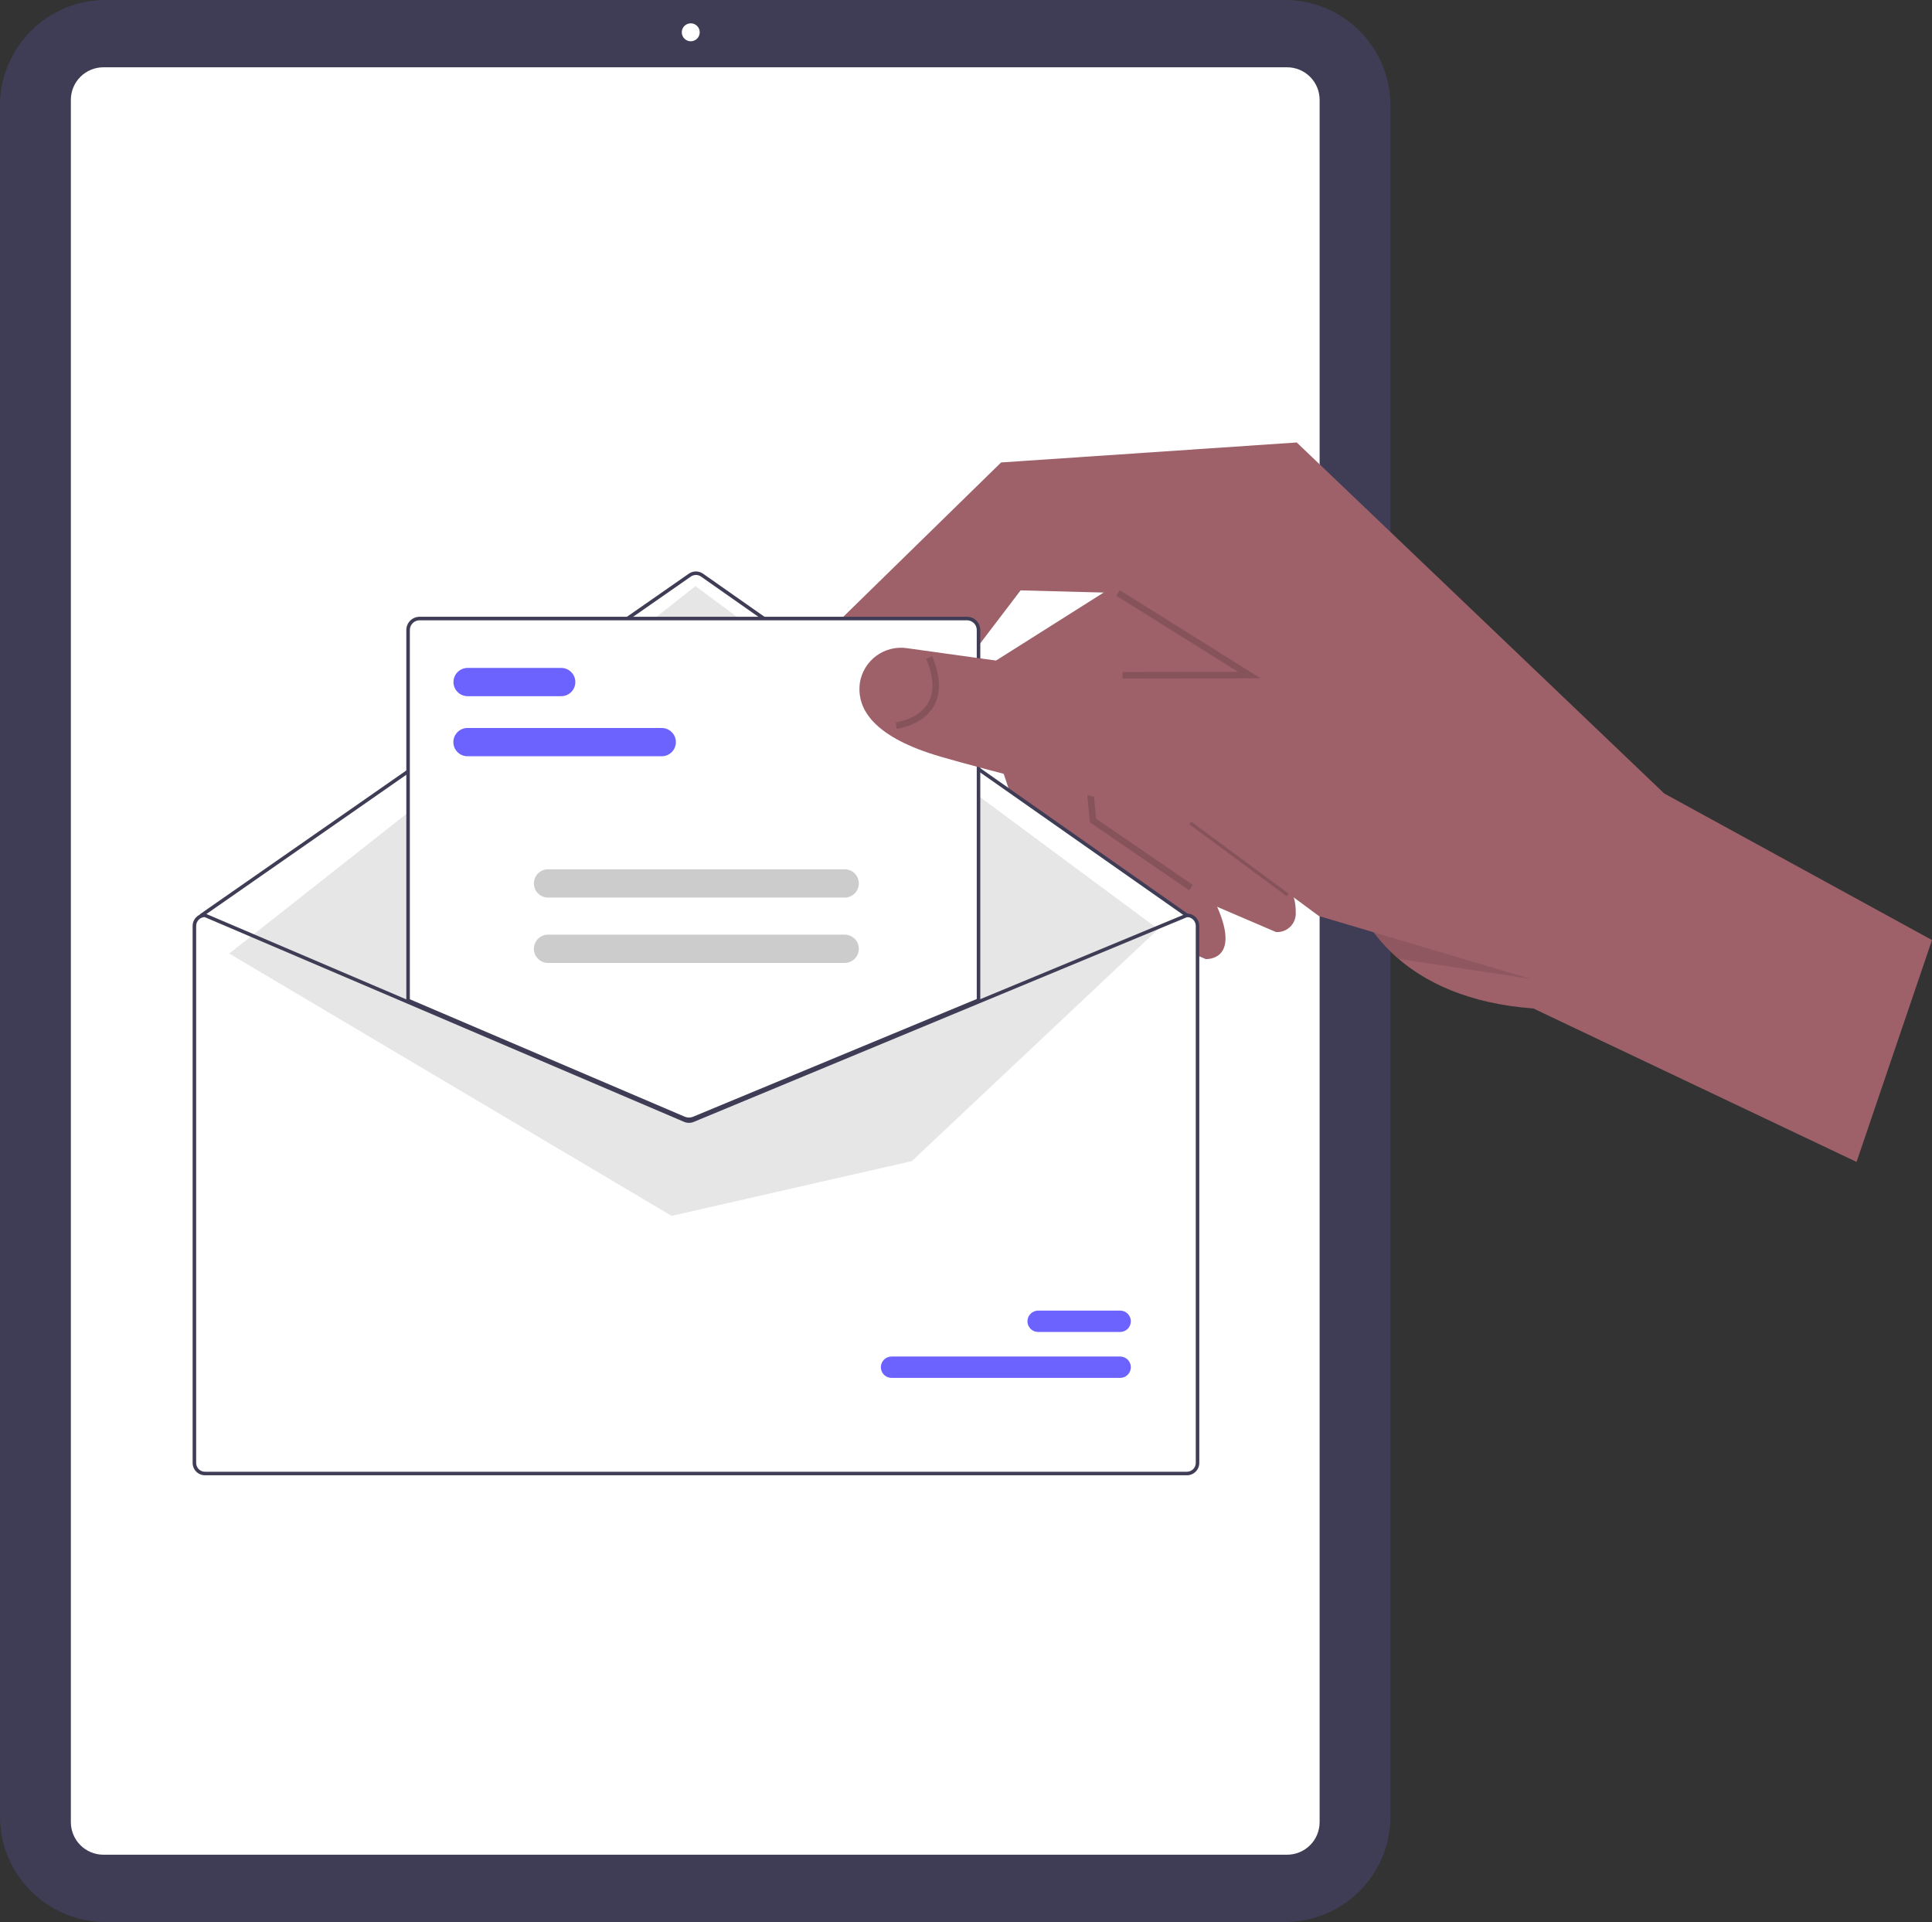 <svg width="385" height="383" viewBox="0 0 385 383" fill="none" xmlns="http://www.w3.org/2000/svg">
<rect x="0" y="0" width="385" height="383" fill="#333333" stroke="none"/>
<g clip-path="url(#clip0_1_99485)">
<path d="M256.079 383H21.015C15.443 382.994 10.102 380.777 6.162 376.837C2.222 372.896 0.006 367.554 0 361.981V21.019C0.006 15.446 2.222 10.104 6.162 6.163C10.102 2.223 15.443 0.006 21.015 0H256.079C261.65 0.006 266.992 2.223 270.931 6.163C274.871 10.104 277.087 15.446 277.093 21.019V361.981C277.087 367.554 274.871 372.896 270.931 376.837C266.992 380.777 261.65 382.994 256.079 383Z" fill="#3F3D56"/>
<path d="M256.491 369.589H20.599C18.882 369.587 17.235 368.904 16.021 367.689C14.806 366.475 14.123 364.828 14.121 363.11V19.889C14.123 18.172 14.806 16.525 16.021 15.31C17.235 14.095 18.882 13.412 20.599 13.41H256.491C258.208 13.412 259.855 14.095 261.069 15.31C262.284 16.525 262.967 18.172 262.969 19.889V363.11C262.967 364.828 262.284 366.475 261.069 367.689C259.855 368.904 258.208 369.587 256.491 369.589Z" fill="white"/>
<path d="M137.651 8.225C138.638 8.225 139.439 7.424 139.439 6.436C139.439 5.449 138.638 4.648 137.651 4.648C136.664 4.648 135.863 5.449 135.863 6.436C135.863 7.424 136.664 8.225 137.651 8.225Z" fill="white"/>
<path d="M201.469 158.561L193.659 135.168L193.527 134.761L226.414 113.984L228.162 116.341L237.321 128.676L233.973 138.654L225.32 164.431L224.94 165.564L240.965 177.481C241.6 178.652 242.128 179.72 242.557 180.702C247.341 191.605 240.26 191.111 240.26 191.111L207.668 177.138L201.469 158.561Z" fill="#9E616A"/>
<path d="M218.722 162.915L217.285 158.609L210.234 137.469L208.765 133.062L207.531 129.375L223.611 119.212L240.417 108.598L251.325 123.29L248.019 133.141L246.412 137.928L243.928 145.331L238.944 160.177L254.969 172.094C256.182 174.221 257.139 176.483 257.821 178.834C258.1 179.816 258.232 180.833 258.213 181.853C258.239 182.375 258.154 182.896 257.964 183.383C257.774 183.87 257.482 184.311 257.109 184.677C256.736 185.043 256.289 185.325 255.799 185.506C255.308 185.686 254.785 185.761 254.264 185.724L221.672 171.751L218.722 162.915Z" fill="#9E616A"/>
<path opacity="0.15" d="M217.192 163.869L215.301 143.928L224.726 138.816L225.342 139.955L216.669 144.658L218.423 163.144L237.692 176.343L236.961 177.41L217.192 163.869Z" fill="black"/>
<path opacity="0.15" d="M237.753 163.201L236.984 164.242L256.43 178.612L257.199 177.572L237.753 163.201Z" fill="black"/>
<path d="M236.594 182.748L138.769 113.965L39.945 182.107L137.295 223.223L236.594 182.748Z" fill="white"/>
<path d="M166.553 124.367L199.494 92.153L258.408 88.172L331.641 158.117L384.999 187.323L369.967 231.536L305.565 200.959C292.453 199.996 284.016 195.644 278.68 191.067C276.846 189.496 275.192 187.724 273.75 185.785C272.171 183.73 270.939 181.43 270.103 178.976L243.927 145.333L238.53 138.391L235.035 133.898L223.61 119.214L222.788 118.159L203.378 117.645L193.277 130.909L186.182 140.217C186.016 143.495 184.832 146.64 182.795 149.214C176.433 156.955 163.531 155.444 163.531 155.444L166.553 124.367Z" fill="#9E616A"/>
<path d="M40.323 182.043H40.393L80.796 199.298L136.074 222.907C136.29 222.998 136.522 223.045 136.756 223.047C136.991 223.048 137.223 223.003 137.44 222.914L194.471 199.249L235.866 182.071L235.929 182.043H235.999C236.653 182.044 237.279 182.304 237.741 182.765C238.202 183.227 238.462 183.854 238.463 184.507V291.516C238.462 292.17 238.202 292.796 237.741 293.258C237.279 293.72 236.653 293.98 235.999 293.98H40.323C39.67 293.98 39.044 293.72 38.582 293.258C38.12 292.796 37.86 292.17 37.859 291.516V184.507C37.86 183.854 38.12 183.227 38.582 182.765C39.044 182.304 39.67 182.044 40.323 182.043Z" fill="white"/>
<path d="M40.145 182.75C40.217 182.75 40.287 182.728 40.346 182.686L137.677 114.889C137.973 114.684 138.325 114.574 138.686 114.575C139.046 114.575 139.398 114.686 139.693 114.893L236.323 182.686C236.399 182.739 236.494 182.76 236.586 182.744C236.677 182.727 236.759 182.675 236.813 182.599C236.866 182.523 236.887 182.428 236.871 182.337C236.855 182.245 236.803 182.163 236.727 182.109L140.097 114.316C139.684 114.027 139.191 113.872 138.687 113.871C138.182 113.87 137.689 114.024 137.275 114.311L39.944 182.109C39.882 182.151 39.836 182.213 39.812 182.284C39.788 182.355 39.787 182.431 39.809 182.503C39.832 182.574 39.876 182.637 39.937 182.681C39.997 182.726 40.07 182.75 40.145 182.75L40.145 182.75Z" fill="#3F3D56"/>
<path d="M230.802 185.15L138.59 116.797L45.68 190.014L133.84 242.287L181.703 231.375L230.802 185.15Z" fill="#E6E6E6"/>
<path d="M177.664 274.574H223.219C223.783 274.574 224.324 274.35 224.723 273.952C225.122 273.553 225.347 273.012 225.348 272.448C225.349 271.884 225.126 271.343 224.728 270.943C224.33 270.543 223.789 270.318 223.225 270.316H177.664C177.1 270.316 176.559 270.54 176.16 270.938C175.761 271.337 175.536 271.878 175.535 272.442C175.534 273.006 175.757 273.548 176.155 273.947C176.553 274.347 177.094 274.572 177.658 274.574H177.664Z" fill="#6C63FF"/>
<path d="M206.875 265.421H223.219C223.783 265.422 224.324 265.198 224.723 264.799C225.123 264.401 225.347 263.86 225.348 263.296C225.349 262.732 225.126 262.19 224.728 261.791C224.33 261.391 223.789 261.166 223.225 261.164H206.875C206.311 261.164 205.77 261.388 205.371 261.786C204.972 262.185 204.747 262.725 204.746 263.29C204.745 263.854 204.968 264.395 205.366 264.795C205.764 265.195 206.305 265.42 206.869 265.421H206.875Z" fill="#6C63FF"/>
<path d="M137.292 223.222C137.639 223.222 137.982 223.155 138.302 223.024L195.172 199.423V125.546C195.171 124.893 194.911 124.267 194.449 123.805C193.988 123.343 193.361 123.083 192.708 123.082H83.608C82.955 123.083 82.329 123.343 81.867 123.805C81.405 124.267 81.145 124.893 81.144 125.546V199.474L81.251 199.52L136.252 223.013C136.581 223.151 136.935 223.222 137.292 223.222Z" fill="white"/>
<path d="M136.183 223.175L80.969 199.591V125.546C80.969 124.846 81.248 124.175 81.743 123.68C82.238 123.185 82.909 122.907 83.608 122.906H192.708C193.408 122.907 194.079 123.185 194.574 123.68C195.069 124.175 195.347 124.846 195.348 125.546V199.54L138.369 223.187C137.668 223.473 136.882 223.468 136.183 223.175H136.183ZM194.644 125.546C194.644 125.033 194.439 124.541 194.077 124.178C193.714 123.815 193.222 123.611 192.708 123.61H83.608C83.095 123.611 82.603 123.815 82.24 124.178C81.877 124.541 81.673 125.033 81.673 125.546V199.126L136.458 222.527C136.983 222.747 137.574 222.751 138.101 222.536L194.644 199.07L194.644 125.546Z" fill="#3F3D56"/>
<path d="M38.387 184.507V291.516C38.387 292.17 38.647 292.796 39.109 293.258C39.571 293.72 40.197 293.98 40.85 293.98H236.527C237.18 293.98 237.806 293.72 238.268 293.258C238.73 292.796 238.99 292.17 238.99 291.516V184.507C238.99 183.854 238.73 183.227 238.268 182.765C237.806 182.304 237.18 182.044 236.527 182.043H236.456L236.393 182.071L194.998 199.249L137.967 222.914C137.75 223.003 137.518 223.048 137.284 223.047C137.049 223.045 136.817 222.998 136.601 222.907L81.323 199.298L40.921 182.043H40.85C40.197 182.044 39.571 182.304 39.109 182.765C38.647 183.227 38.387 183.854 38.387 184.507ZM39.091 184.507C39.092 184.053 39.268 183.616 39.582 183.288C39.897 182.96 40.326 182.767 40.78 182.747L81.323 200.062L136.323 223.555C136.935 223.812 137.624 223.815 138.238 223.565L194.998 200.009L236.594 182.747C237.048 182.765 237.478 182.959 237.794 183.287C238.109 183.615 238.286 184.052 238.286 184.507V291.516C238.286 291.983 238.101 292.431 237.771 292.761C237.441 293.091 236.993 293.276 236.527 293.276H40.85C40.384 293.276 39.936 293.091 39.606 292.761C39.276 292.431 39.091 291.983 39.091 291.516V184.507Z" fill="#3F3D56"/>
<path d="M93.159 150.698H131.872C132.619 150.698 133.335 150.402 133.863 149.874C134.391 149.346 134.688 148.629 134.688 147.882C134.688 147.136 134.391 146.419 133.863 145.891C133.335 145.363 132.619 145.066 131.872 145.066H93.159C92.412 145.066 91.696 145.363 91.168 145.891C90.64 146.419 90.344 147.136 90.344 147.882C90.344 148.629 90.64 149.346 91.168 149.874C91.696 150.402 92.412 150.698 93.159 150.698Z" fill="#6C63FF"/>
<path d="M93.183 138.73H111.835C112.582 138.73 113.298 138.433 113.826 137.905C114.354 137.377 114.651 136.661 114.651 135.914C114.651 135.167 114.354 134.451 113.826 133.922C113.298 133.394 112.582 133.098 111.835 133.098H93.183C92.436 133.098 91.72 133.394 91.192 133.922C90.664 134.451 90.367 135.167 90.367 135.914C90.367 136.661 90.664 137.377 91.192 137.905C91.72 138.433 92.436 138.73 93.183 138.73Z" fill="#6C63FF"/>
<path d="M109.206 178.859H168.331C169.078 178.859 169.794 178.562 170.322 178.034C170.85 177.506 171.147 176.789 171.147 176.043C171.147 175.296 170.85 174.579 170.322 174.051C169.794 173.523 169.078 173.227 168.331 173.227H109.206C108.459 173.227 107.743 173.523 107.215 174.051C106.687 174.579 106.391 175.296 106.391 176.043C106.391 176.789 106.687 177.506 107.215 178.034C107.743 178.562 108.459 178.859 109.206 178.859Z" fill="#CCCCCC"/>
<path d="M109.206 191.882H168.331C169.078 191.882 169.794 191.585 170.322 191.057C170.85 190.529 171.147 189.813 171.147 189.066C171.147 188.319 170.85 187.603 170.322 187.075C169.794 186.547 169.078 186.25 168.331 186.25H109.206C108.459 186.25 107.743 186.547 107.215 187.075C106.687 187.603 106.391 188.319 106.391 189.066C106.391 189.813 106.687 190.529 107.215 191.057C107.743 191.585 108.459 191.882 109.206 191.882Z" fill="#CCCCCC"/>
<path opacity="0.1" d="M246.414 137.929L258.157 137.25L305.078 195.087L288.501 192.551L278.684 191.067C276.849 189.495 275.195 187.724 273.753 185.785L262.843 182.546L257.823 178.836C258.138 180.041 246.414 137.929 246.414 137.929Z" fill="black"/>
<path d="M171.348 136.087C171.685 133.924 172.864 131.982 174.627 130.685C176.391 129.388 178.595 128.842 180.76 129.165L193.278 130.907L208.765 133.062L220.734 134.726L235.037 133.896L248.019 133.141L255.689 132.698L306.69 195.564L262.842 182.544L257.822 178.834L235.841 162.596C235.841 162.596 228.639 161.269 217.286 158.609C215.596 158.207 196.485 153.41 187.507 150.802C185.768 150.295 184.207 149.765 182.797 149.212C172.787 145.271 170.785 140.219 171.348 136.087Z" fill="#9E616A"/>
<path opacity="0.15" d="M178.52 143.939C178.564 143.934 183.032 143.377 184.94 140.104C186.225 137.9 186.095 134.931 184.556 131.28L185.748 130.777C187.456 134.828 187.558 138.188 186.052 140.765C183.812 144.597 178.876 145.201 178.667 145.225L178.52 143.939Z" fill="black"/>
<path opacity="0.15" d="M223.696 135.203L223.693 133.909L246.697 133.873L222.445 118.707L223.131 117.609L251.196 135.159L223.696 135.203Z" fill="black"/>
</g>
<defs>
<clipPath id="clip0_1_99485">
<rect width="385" height="383" fill="white"/>
</clipPath>
</defs>
</svg>
